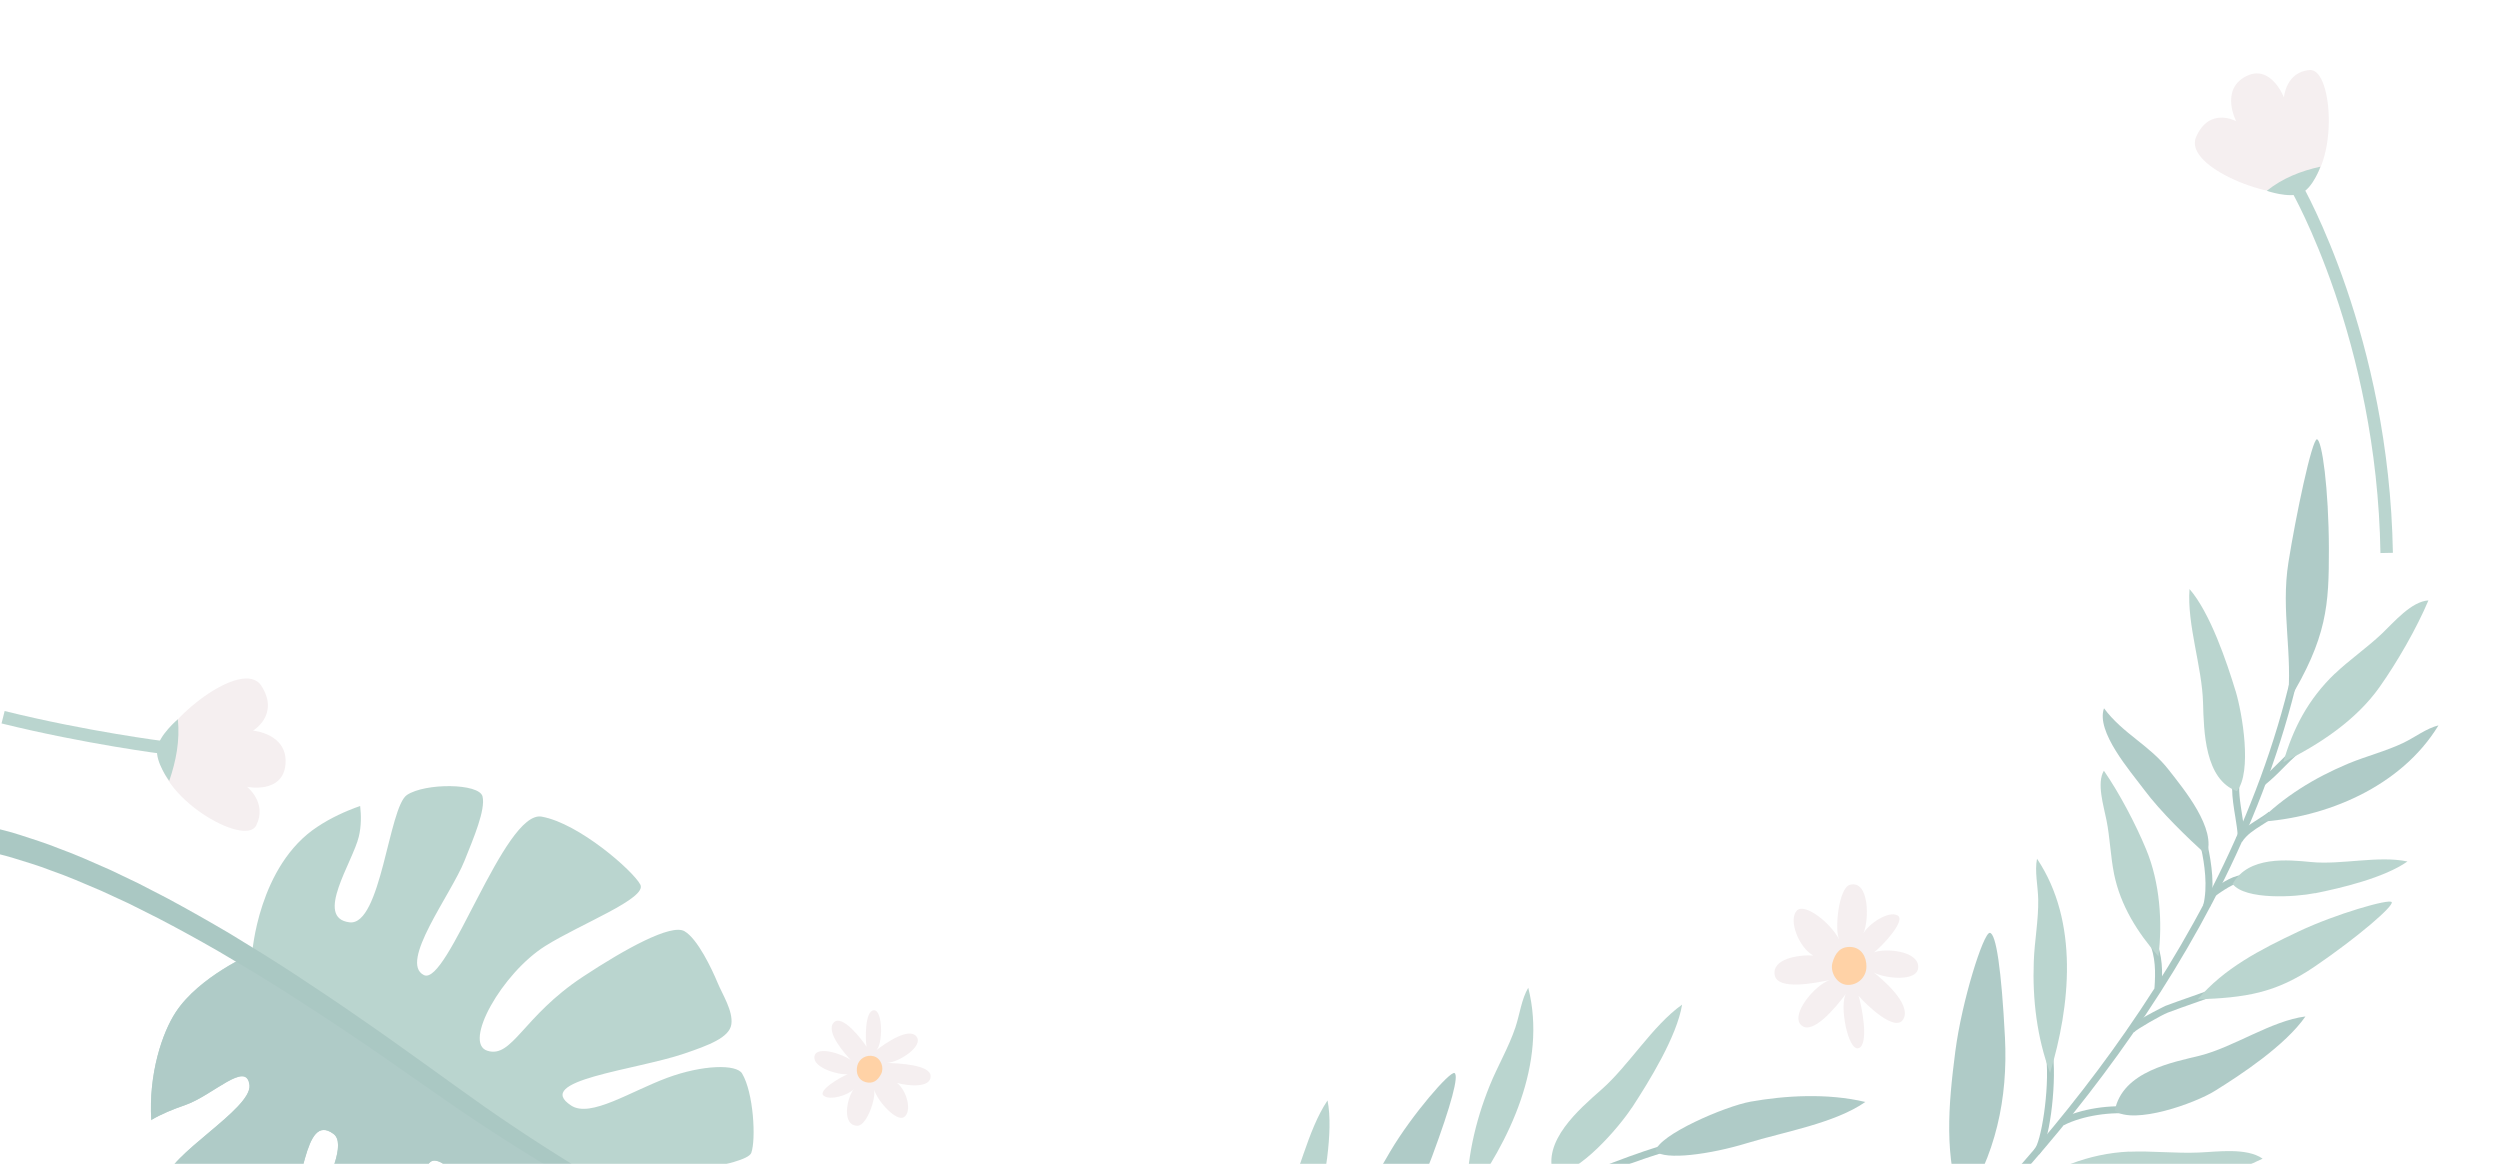 <svg width="3839" height="1788" viewBox="0 0 3839 1788" fill="none" xmlns="http://www.w3.org/2000/svg">
<g opacity="0.5">
<mask id="mask0_1_1339" style="mask-type:alpha" maskUnits="userSpaceOnUse" x="0" y="0" width="3839" height="1788">
<path d="M3839 0H0V1787.35H3839V0Z" fill="#CADB7F"/>
</mask>
<g mask="url(#mask0_1_1339)">
<path d="M434.938 1874.34C468.186 1830.45 464.88 1706.68 511.905 1741.02C551.215 1769.67 413.997 1955.69 434.203 1982.69C454.593 2009.68 581.707 2061.29 597.138 2046.23C612.568 2031.17 592.729 1983.79 623.773 1928.88C660.511 1864.06 639.203 1775.18 670.431 1782.52C701.658 1789.87 694.494 1840.92 688.065 1885.73C682.003 1927.78 656.47 2054.86 681.636 2064.78C706.801 2074.69 819.588 2074.69 829.875 2061.84C840.161 2048.98 834.65 1999.77 835.569 1965.79C836.671 1923.92 784.503 1863.69 814.077 1853.41C843.651 1843.31 853.203 1888.85 860.367 1923.01C866.98 1954.96 869.185 2044.21 895.452 2049.53C921.72 2054.86 1005.12 2024.19 1013.75 2012.62C1022.38 2001.05 961.03 1919.88 982.889 1921.17C1002.73 1922.45 1016.32 1969.65 1036.71 2002.89C1075.47 1985.63 1106.15 1967.26 1122.68 1950.37C1144.54 1927.96 1153.91 1877.65 1154.64 1817.23C1125.62 1826.59 1040.57 1851.75 1020.91 1828.06C999.054 1801.62 1146.37 1791.15 1153.72 1770.22C1161.07 1749.28 1157.21 1678.03 1139.58 1648.46C1130.94 1633.96 1079.14 1634.88 1024.59 1655.08C967.276 1676.38 906.474 1716.96 877.083 1697.68C817.384 1658.75 974.623 1643.69 1050.49 1617.98C1087.78 1605.31 1120.11 1593.37 1123.05 1572.99C1125.99 1552.6 1109.45 1527.26 1101.92 1509.08C1093.47 1488.7 1071.43 1441.69 1051.04 1429.93C1030.65 1418.18 959.928 1457.11 895.085 1499.9C802.872 1560.68 786.707 1625.51 748.499 1613.57C710.292 1601.82 771.093 1494.02 837.59 1452.52C892.146 1418.36 994.462 1379.43 983.257 1358.31C972.052 1337.2 889.207 1264.29 831.712 1254.01C774.216 1243.91 687.514 1515.14 650.959 1497.33C612.016 1478.23 692.473 1373.92 713.23 1321.95C727.191 1287.06 745.928 1243.36 740.968 1222.97C735.825 1202.59 652.98 1202.04 624.875 1220.77C596.954 1239.5 585.198 1421.85 536.887 1416.34C482.147 1409.92 541.479 1324.34 551.031 1284.67C554.889 1268.33 554.705 1251.8 553.052 1237.66C530.09 1245.74 507.863 1256.03 487.657 1269.43C396.73 1328.93 387.178 1464.09 387.178 1464.09C387.178 1464.09 305.803 1499.17 269.799 1554.26C249.41 1585.29 227.918 1648.46 232.327 1719.9C247.94 1710.53 266.309 1703.19 284.862 1696.76C327.295 1681.89 379.28 1627.53 383.504 1666.28C387.362 1702.82 257.492 1773.71 254.186 1813.19C253.451 1821.82 261.901 1830.64 266.677 1839.08C291.108 1882.97 368.993 1961.39 387.362 1955.33C409.038 1948.16 400.037 1921.17 435.673 1874.34L434.938 1874.34Z" fill="#76AB9F"/>
<path d="M231.775 1720.08C247.389 1710.72 265.758 1703.37 284.311 1696.95C326.744 1682.07 378.729 1627.71 382.953 1666.46C386.811 1703.01 256.941 1773.89 253.635 1813.37C252.9 1822 261.35 1830.82 266.126 1839.27C290.557 1883.16 368.442 1961.57 386.811 1955.51C408.487 1948.35 399.486 1921.35 435.122 1874.52C468.37 1830.63 465.063 1706.86 512.088 1741.2C551.398 1769.85 414.181 1955.88 434.387 1982.87C454.777 2009.87 581.891 2061.47 597.321 2046.41C612.751 2031.35 592.913 1983.97 623.957 1929.07C660.695 1864.24 639.387 1775.36 670.614 1782.7C701.842 1790.05 694.678 1841.1 688.249 1885.91C682.187 1927.96 656.654 2055.04 681.819 2064.96C706.985 2074.88 819.771 2074.88 830.058 2062.02C840.345 2049.17 834.834 1999.95 835.753 1965.98C836.855 1924.11 784.686 1863.87 814.261 1853.59C843.835 1843.49 853.387 1889.03 860.551 1923.19C867.164 1955.14 869.368 2044.39 895.636 2049.72C921.904 2055.04 1005.3 2024.37 1013.93 2012.81C1022.57 2001.24 961.214 1920.07 983.073 1921.35C1002.91 1922.64 1016.51 1969.83 1036.89 2003.07C1075.65 1985.81 1106.33 1967.45 1122.86 1950.55C1127.82 1945.41 1132.05 1938.8 1135.72 1930.9C1004.75 1880.4 785.605 1742.86 688.249 1676.01C586.484 1606.23 568.849 1578.31 387.178 1464.46C387.178 1464.46 305.803 1499.53 269.799 1554.62C249.41 1585.66 227.918 1648.83 232.326 1720.27L231.775 1720.08Z" fill="#609790"/>
<path d="M1087.78 1922.82C1087.78 1922.82 1013.57 1889.77 907.944 1830.08C855.041 1800.33 794.606 1763.61 731.233 1721.55C667.859 1679.32 603.2 1631.94 536.336 1587.31C503.088 1564.91 469.289 1543.05 436.04 1521.75C402.609 1500.63 369.36 1480.62 337.031 1461.7C304.517 1442.97 272.739 1425.53 242.246 1409.73C226.816 1402.02 211.937 1394.67 197.609 1387.33C182.914 1380.53 168.769 1374.11 155.36 1367.86C127.99 1356.11 102.824 1345.27 80.047 1337.38C57.453 1328.56 37.246 1322.87 20.898 1317.73C4.366 1312.59 -8.86 1310.02 -17.677 1307.63C-26.678 1305.43 -31.454 1304.32 -31.454 1304.32L-32.74 1303.96C-42.843 1301.39 -48.905 1291.28 -46.517 1281.18C-43.945 1271.08 -33.842 1265.02 -23.739 1267.41L-23.555 1267.41C-23.555 1267.41 -18.596 1268.7 -9.227 1271.08C0.141 1273.84 14.101 1276.59 31.185 1282.29C48.268 1287.98 69.209 1294.22 92.354 1303.59C115.866 1312.04 141.583 1323.61 169.504 1335.91C183.281 1342.52 197.609 1349.32 212.488 1356.48C227.183 1364.01 242.246 1371.9 257.676 1379.8C288.353 1396.33 320.499 1414.51 353.196 1433.79C385.709 1453.44 419.141 1474.19 452.389 1495.86C485.637 1517.71 519.252 1540.12 552.501 1563.26C618.997 1608.98 684.207 1657.28 745.377 1700.43C807.097 1743.41 866.429 1781.05 918.23 1811.72C1021.83 1873.24 1094.39 1907.4 1094.39 1907.4C1098.62 1909.42 1100.27 1914.19 1098.43 1918.41C1096.59 1922.45 1091.64 1924.29 1087.59 1922.45L1087.78 1922.82Z" fill="#569188"/>
<path d="M2334.67 1848.08C2363.33 1821.63 2381.33 1799.41 2388.5 1781.79L2398.78 1785.83C2391.07 1804.92 2371.96 1828.61 2342.21 1856.16L2334.67 1848.08Z" fill="#569188"/>
<path d="M1716.37 2209.48C1748.51 2189.65 1782.31 2168.35 1817.77 2146.31C2057.67 1996.09 2356.17 1809.15 2592.94 1747.26L2595.7 1757.91C2360.39 1819.25 2062.63 2005.83 1823.46 2155.49C1788.19 2177.71 1754.21 2198.83 1722.06 2218.66L1716.18 2209.3L1716.37 2209.48Z" fill="#569188"/>
<path d="M2233.46 1647.73C2240.62 1651.22 2228.68 1696.21 2199.11 1775.91C2172.29 1848.08 2129.67 1908.13 2065.38 1950.37C2069.79 1883.34 2099.92 1827.33 2135.18 1767.64C2167.88 1712.37 2226.48 1644.42 2233.64 1647.73L2233.46 1647.73Z" fill="#609790"/>
<path d="M2022.21 1865.16C2014.13 1900.79 1982.17 1989.12 1945.98 2003.26C1911.08 1962.12 1947.27 1895.83 1968.39 1856.16C1995.4 1805.66 2006.97 1736.98 2038.56 1689.78C2048.3 1738.26 2032.68 1818.33 2022.21 1865.16Z" fill="#76AB9F"/>
<path d="M2505.69 1701.17C2485.67 1731.65 2424.5 1802.9 2385.74 1803.46C2367.55 1752.77 2424.87 1703.37 2458.66 1673.62C2501.65 1635.98 2536.92 1575.56 2583.02 1542.69C2575.13 1591.54 2532.14 1660.95 2505.87 1701.17L2505.69 1701.17Z" fill="#76AB9F"/>
<path d="M2688.65 1691.62C2649.15 1698.6 2546.65 1742.86 2542.24 1767.83C2556.76 1781.97 2626.01 1772.79 2682.95 1755.34C2739.35 1738.08 2817.23 1725.04 2864.44 1692.17C2805.66 1678.21 2740.45 1682.44 2688.65 1691.62Z" fill="#609790"/>
<path d="M2252.56 1841.1C2251.83 1781.97 2264.87 1723.39 2287.46 1667.38C2299.59 1637.26 2316.49 1608.98 2326.96 1577.95C2333.75 1557.75 2336.33 1534.42 2346.8 1516.79C2376.19 1633.22 2317.41 1753.51 2252.75 1841.1L2252.56 1841.1Z" fill="#76AB9F"/>
<path d="M2904.67 1990.4C3090.38 1821.64 3417.17 1472.91 3519.12 1034.19L3529.59 1036.58C3427.09 1478.23 3098.65 1828.8 2912.02 1998.3L2904.85 1990.4L2904.67 1990.4Z" fill="#569188"/>
<path d="M3470.99 1197.08C3481.46 1189 3490.46 1179.82 3500.01 1170.27C3506.63 1163.66 3513.24 1157.05 3520.22 1150.62L3527.38 1158.7C3520.4 1164.94 3513.97 1171.37 3507.54 1177.8C3498.18 1187.35 3488.44 1197.08 3477.42 1205.71L3470.81 1197.26L3470.99 1197.08Z" fill="#569188"/>
<path d="M3427.64 1210.85C3427.64 1204.42 3428.19 1198.36 3429.66 1193.04L3440.13 1195.79C3436.27 1210.3 3440.13 1233.07 3443.25 1253.27C3444.9 1263.74 3446.56 1273.47 3446.93 1281.37L3436.09 1281.92C3435.72 1274.57 3434.25 1265.03 3432.6 1254.93C3430.21 1240.42 3427.64 1224.62 3427.64 1210.85Z" fill="#569188"/>
<path d="M3396.23 1366.58C3413.49 1354.46 3432.78 1342.15 3446.01 1344.17L3444.35 1354.83C3433.7 1353.17 3410.19 1369.88 3402.47 1375.39L3396.23 1366.58Z" fill="#569188"/>
<path d="M3433.7 1287.06C3442.7 1273.66 3455.19 1265.76 3467.13 1258.23C3472.83 1254.56 3478.7 1250.89 3484.21 1246.48L3490.83 1254.93C3484.95 1259.52 3478.7 1263.56 3472.83 1267.23C3461.25 1274.58 3450.42 1281.37 3442.7 1292.94L3433.7 1286.88L3433.7 1287.06Z" fill="#569188"/>
<path d="M3379.88 1301.94L3390.35 1299.55C3396.04 1325.26 3401.37 1362.35 3393.84 1392.29L3383.37 1389.72C3390.35 1361.8 3385.39 1326.54 3379.88 1301.94Z" fill="#569188"/>
<path d="M3299.97 1445.36L3309.89 1441.14C3321.28 1468.32 3320.91 1492.19 3319.26 1518.27L3308.42 1517.53C3310.08 1492.74 3310.44 1470.15 3299.97 1445.36Z" fill="#569188"/>
<path d="M3266.72 1581.99C3268.01 1572.25 3324.4 1545.08 3324.95 1544.71C3338.55 1539.57 3352.32 1534.79 3365.92 1530.02C3379.69 1525.24 3393.47 1520.28 3407.06 1515.33L3410.92 1525.43C3397.33 1530.57 3383.55 1535.34 3369.59 1540.3C3356 1545.08 3342.41 1549.85 3328.81 1554.99C3319.26 1558.66 3280.69 1580.7 3276.83 1585.29L3272.97 1582.35L3269.11 1587.68L3266.72 1582.17L3266.72 1581.99ZM3277.38 1582.17C3277.38 1580.89 3276.46 1579.6 3275.36 1578.87L3273.15 1581.99L3277.38 1582.35L3277.38 1582.17Z" fill="#569188"/>
<path d="M3123.81 1764.89C3133.73 1756.63 3147.69 1673.99 3142.18 1623.12L3152.84 1622.02C3157.8 1668.85 3146.59 1759.75 3130.79 1773.16L3123.81 1764.89Z" fill="#569188"/>
<path d="M3164.41 1718.25C3194.9 1702.64 3241.01 1695.48 3279.03 1700.25L3277.75 1710.9C3242.29 1706.31 3197.84 1713.29 3169.37 1727.8L3164.41 1718.25Z" fill="#569188"/>
<path d="M3557.88 674.624C3565.59 674.991 3576.06 749.916 3576.25 843.572C3576.25 928.414 3574.22 978.731 3512.69 1079.18C3521.51 1004.26 3502.03 939.432 3514.16 863.222C3525.36 792.888 3550.16 674.073 3558.06 674.441L3557.88 674.624Z" fill="#609790"/>
<path d="M3055.48 1432.5C3065.21 1432.87 3073.48 1489.25 3078.81 1593.01C3083.58 1687.03 3064.48 1774.99 3012.5 1853.41C2985.13 1775.91 2991.74 1698.6 3002.58 1614.49C3012.68 1536.63 3045.74 1432.14 3055.48 1432.5Z" fill="#609790"/>
<path d="M3672.68 1385.31C3676.17 1391 3622.17 1438.01 3554.94 1483.92C3494.13 1525.43 3447.66 1532.04 3374.73 1534.61C3415.51 1486.86 3469.89 1458.58 3530.32 1430.12C3586.16 1403.67 3669.19 1379.62 3672.68 1385.31Z" fill="#76AB9F"/>
<path d="M3432.97 1061C3443.25 1094.98 3458.68 1185.33 3434.99 1214.89C3385.57 1196.9 3384.29 1123.26 3383 1079.37C3381.53 1023.54 3358.2 959.633 3362.24 904.541C3393.84 940.902 3419.37 1016.38 3432.97 1061.19L3432.97 1061Z" fill="#76AB9F"/>
<path d="M3554.75 1371.54C3524.81 1377.6 3447.84 1382.37 3428.37 1357.39C3452.8 1313.87 3513.42 1320.3 3549.61 1323.79C3595.53 1328.2 3652.48 1313.51 3696.93 1322.87C3660.93 1348.21 3594.25 1363.82 3554.94 1371.72L3554.75 1371.54Z" fill="#76AB9F"/>
<path d="M3401 1675.28C3370.33 1694.38 3277.56 1727.43 3247.44 1705.76C3259.01 1644.61 3337.63 1631.2 3378.59 1620.92C3430.58 1607.7 3488.07 1567.48 3540.24 1560.87C3509.56 1605.13 3441.6 1650.12 3401 1675.28Z" fill="#609790"/>
<path d="M3585.43 1034.56C3607.29 1013.62 3635.03 994.524 3657.62 973.039C3676.36 955.226 3702.81 923.64 3729.08 921.987C3711.26 964.408 3680.95 1017.11 3654.13 1054.94C3618.31 1105.81 3561.37 1143.46 3506.26 1170.45C3521.14 1118.85 3544.1 1074.04 3585.43 1034.37L3585.43 1034.56Z" fill="#76AB9F"/>
<path d="M3269.48 1768.57C3303.28 1767.1 3341.12 1771.32 3375.84 1769.85C3404.86 1768.75 3449.87 1761.95 3474.48 1779.22C3429.66 1801.25 3366.65 1822.74 3317.06 1834.49C3250.38 1850.47 3171.76 1843.86 3104.16 1826.6C3152.65 1795.01 3205.74 1771.32 3269.66 1768.38L3269.48 1768.57Z" fill="#76AB9F"/>
<path d="M3246.33 1341.79C3241.01 1315.71 3240.09 1286.33 3234.76 1259.7C3230.35 1237.3 3219.33 1202.59 3230.72 1183.49C3254.42 1217.65 3279.77 1265.94 3295.56 1304.14C3316.87 1355.37 3320.91 1416.16 3314.48 1468.68C3282.34 1431.77 3256.44 1391.18 3246.33 1341.97L3246.33 1341.79Z" fill="#76AB9F"/>
<path d="M3468.23 1262.27C3506.63 1223.52 3554.02 1194.33 3605.82 1172.66C3633.56 1161.09 3663.5 1153.74 3691.05 1140.52C3708.87 1131.89 3725.95 1118.48 3744.51 1113.89C3687.19 1208.47 3571.1 1256.21 3468.23 1262.09L3468.23 1262.27Z" fill="#609790"/>
<path d="M3148.06 1647.36C3128.04 1593.37 3120.87 1535.16 3123.08 1476.39C3124.18 1444.81 3130.43 1413.22 3129.87 1381.27C3129.51 1360.52 3124.18 1338.11 3128.04 1318.65C3193.25 1415.98 3178.74 1545.81 3148.06 1647.55L3148.06 1647.36Z" fill="#76AB9F"/>
<path d="M3388.33 1312.96C3404.49 1273.11 3353.61 1212.14 3330.46 1182.39C3300.71 1144.01 3260.29 1127.11 3230.9 1087.63C3218.05 1123.62 3271.68 1184.59 3292.26 1212.32C3318.16 1247.21 3359.86 1287.06 3388.33 1312.96Z" fill="#609790"/>
<path d="M1344.76 1613.39C1361.29 1600.53 1396.2 1577.21 1407.4 1591.72C1418.61 1606.23 1381.5 1630.83 1362.58 1632.12C1380.4 1633.04 1429.08 1634.87 1429.08 1652.69C1429.08 1670.5 1396.56 1668.11 1377.46 1662.97C1393.07 1675.09 1400.79 1707.41 1388.11 1715.49C1376.91 1722.65 1348.44 1692.72 1342.01 1672.7C1346.05 1684.64 1331.35 1728.53 1316.84 1728.71C1291.86 1728.71 1300.49 1685.74 1310.96 1672.7C1302.7 1681.52 1274.96 1690.52 1264.86 1682.62C1254.75 1674.72 1291.86 1653.24 1301.96 1649.56C1287.45 1651.03 1247.41 1639.46 1250.71 1622.02C1253.83 1604.76 1295.72 1619.26 1306.74 1628.08C1299.21 1620.18 1267.24 1584.92 1280.1 1570.42C1292.96 1555.91 1324.56 1597.59 1330.62 1607.33C1328.78 1596.31 1327.86 1552.24 1341.82 1551.32C1355.78 1550.4 1356.33 1604.02 1345.13 1613.39L1344.76 1613.39Z" fill="#EBDFE1"/>
<path d="M1341.82 1622.02C1330.62 1618.9 1319.23 1625.51 1316.47 1636.53C1313.9 1647.55 1317.76 1658.56 1329.15 1661.69C1340.35 1664.81 1347.89 1659.3 1353.03 1649.2C1357.99 1639.83 1353.03 1625.14 1341.82 1622.02Z" fill="#FFA64D"/>
<path d="M2835.23 1525.24C2818.52 1548.01 2782.7 1590.43 2765.8 1574.09C2748.9 1557.74 2787.29 1512.39 2809.52 1505.04C2788.02 1509.26 2729.61 1521.57 2725.2 1497.14C2720.98 1472.72 2760.29 1465.92 2784.35 1467.21C2762.68 1455.27 2745.78 1413.4 2759 1398.53C2770.76 1385.31 2811.9 1417.63 2824.4 1443.15C2816.68 1427.91 2823.48 1363.27 2840.74 1358.68C2870.5 1350.78 2870.69 1412.49 2861.32 1433.6C2869.03 1418.91 2899.89 1397.98 2913.85 1405.69C2927.81 1413.4 2888.87 1454.36 2877.67 1462.44C2894.57 1455.82 2945.26 1459.68 2945.63 1484.47C2946 1509.26 2892.54 1502.1 2877.3 1493.29C2888.14 1501.73 2934.98 1540.3 2923.22 1564.17C2911.47 1588.05 2863.52 1540.48 2853.97 1529.1C2858.75 1543.6 2870.69 1603.84 2854.15 1609.53C2837.62 1615.04 2823.84 1541.77 2835.05 1525.42L2835.23 1525.24Z" fill="#EBDFE1"/>
<path d="M2836.52 1512.39C2852.5 1513.3 2865.73 1500.82 2866.09 1484.84C2866.46 1469.05 2858.01 1455.09 2842.21 1454.17C2826.23 1453.25 2818.15 1463.17 2813.92 1478.41C2809.88 1492.74 2820.72 1511.47 2836.52 1512.39Z" fill="#FFA64D"/>
<path d="M2.344 1110.95L7.121 1091.85C134.602 1123.44 253.083 1138.31 254.369 1138.5L251.981 1157.96C250.879 1157.96 131.296 1142.72 2.528 1110.95L2.344 1110.95Z" fill="#76AB9F"/>
<path d="M244.45 1151.72C248.675 1108.38 372.666 1008.48 401.322 1053.1C429.978 1097.73 388.464 1121.97 388.464 1121.97C388.464 1121.97 441.918 1126.38 438.428 1173.02C434.938 1219.66 379.463 1208.28 379.463 1208.28C379.463 1208.28 410.874 1233.07 393.423 1267.59C375.973 1302.12 237.837 1221.68 244.45 1151.9L244.45 1151.72Z" fill="#EBDFE1"/>
<path d="M273.106 1104.34C276.413 1137.39 270.351 1168.61 259.881 1199.1C259.881 1199.1 238.205 1170.27 241.328 1149.51C244.451 1128.58 273.106 1104.52 273.106 1104.52L273.106 1104.34Z" fill="#76AB9F"/>
<path d="M3518.01 292.471L3534.55 282.738C3535.83 285.125 3669.01 516.511 3674.52 848.899L3655.42 849.266C3650.09 522.204 3519.48 294.858 3518.2 292.471L3518.01 292.471Z" fill="#76AB9F"/>
<path d="M3533.63 293.021C3497.07 311.568 3351.96 257.395 3372.35 210.383C3392.74 163.371 3433.88 186.143 3433.88 186.143C3433.88 186.143 3409.09 138.58 3448.03 117.645C3486.97 96.71 3507.18 149.598 3507.18 149.598C3507.18 149.598 3510.12 110.3 3546.85 107.545C3583.59 104.79 3592.59 262.904 3533.63 292.837L3533.63 293.021Z" fill="#EBDFE1"/>
<path d="M3480.91 293.021C3505.34 273.372 3533.44 262.537 3563.2 255.926C3563.2 255.926 3551.81 288.981 3533.44 296.878C3515.26 304.958 3480.91 293.021 3480.91 293.021Z" fill="#76AB9F"/>
</g>
</g>
</svg>
